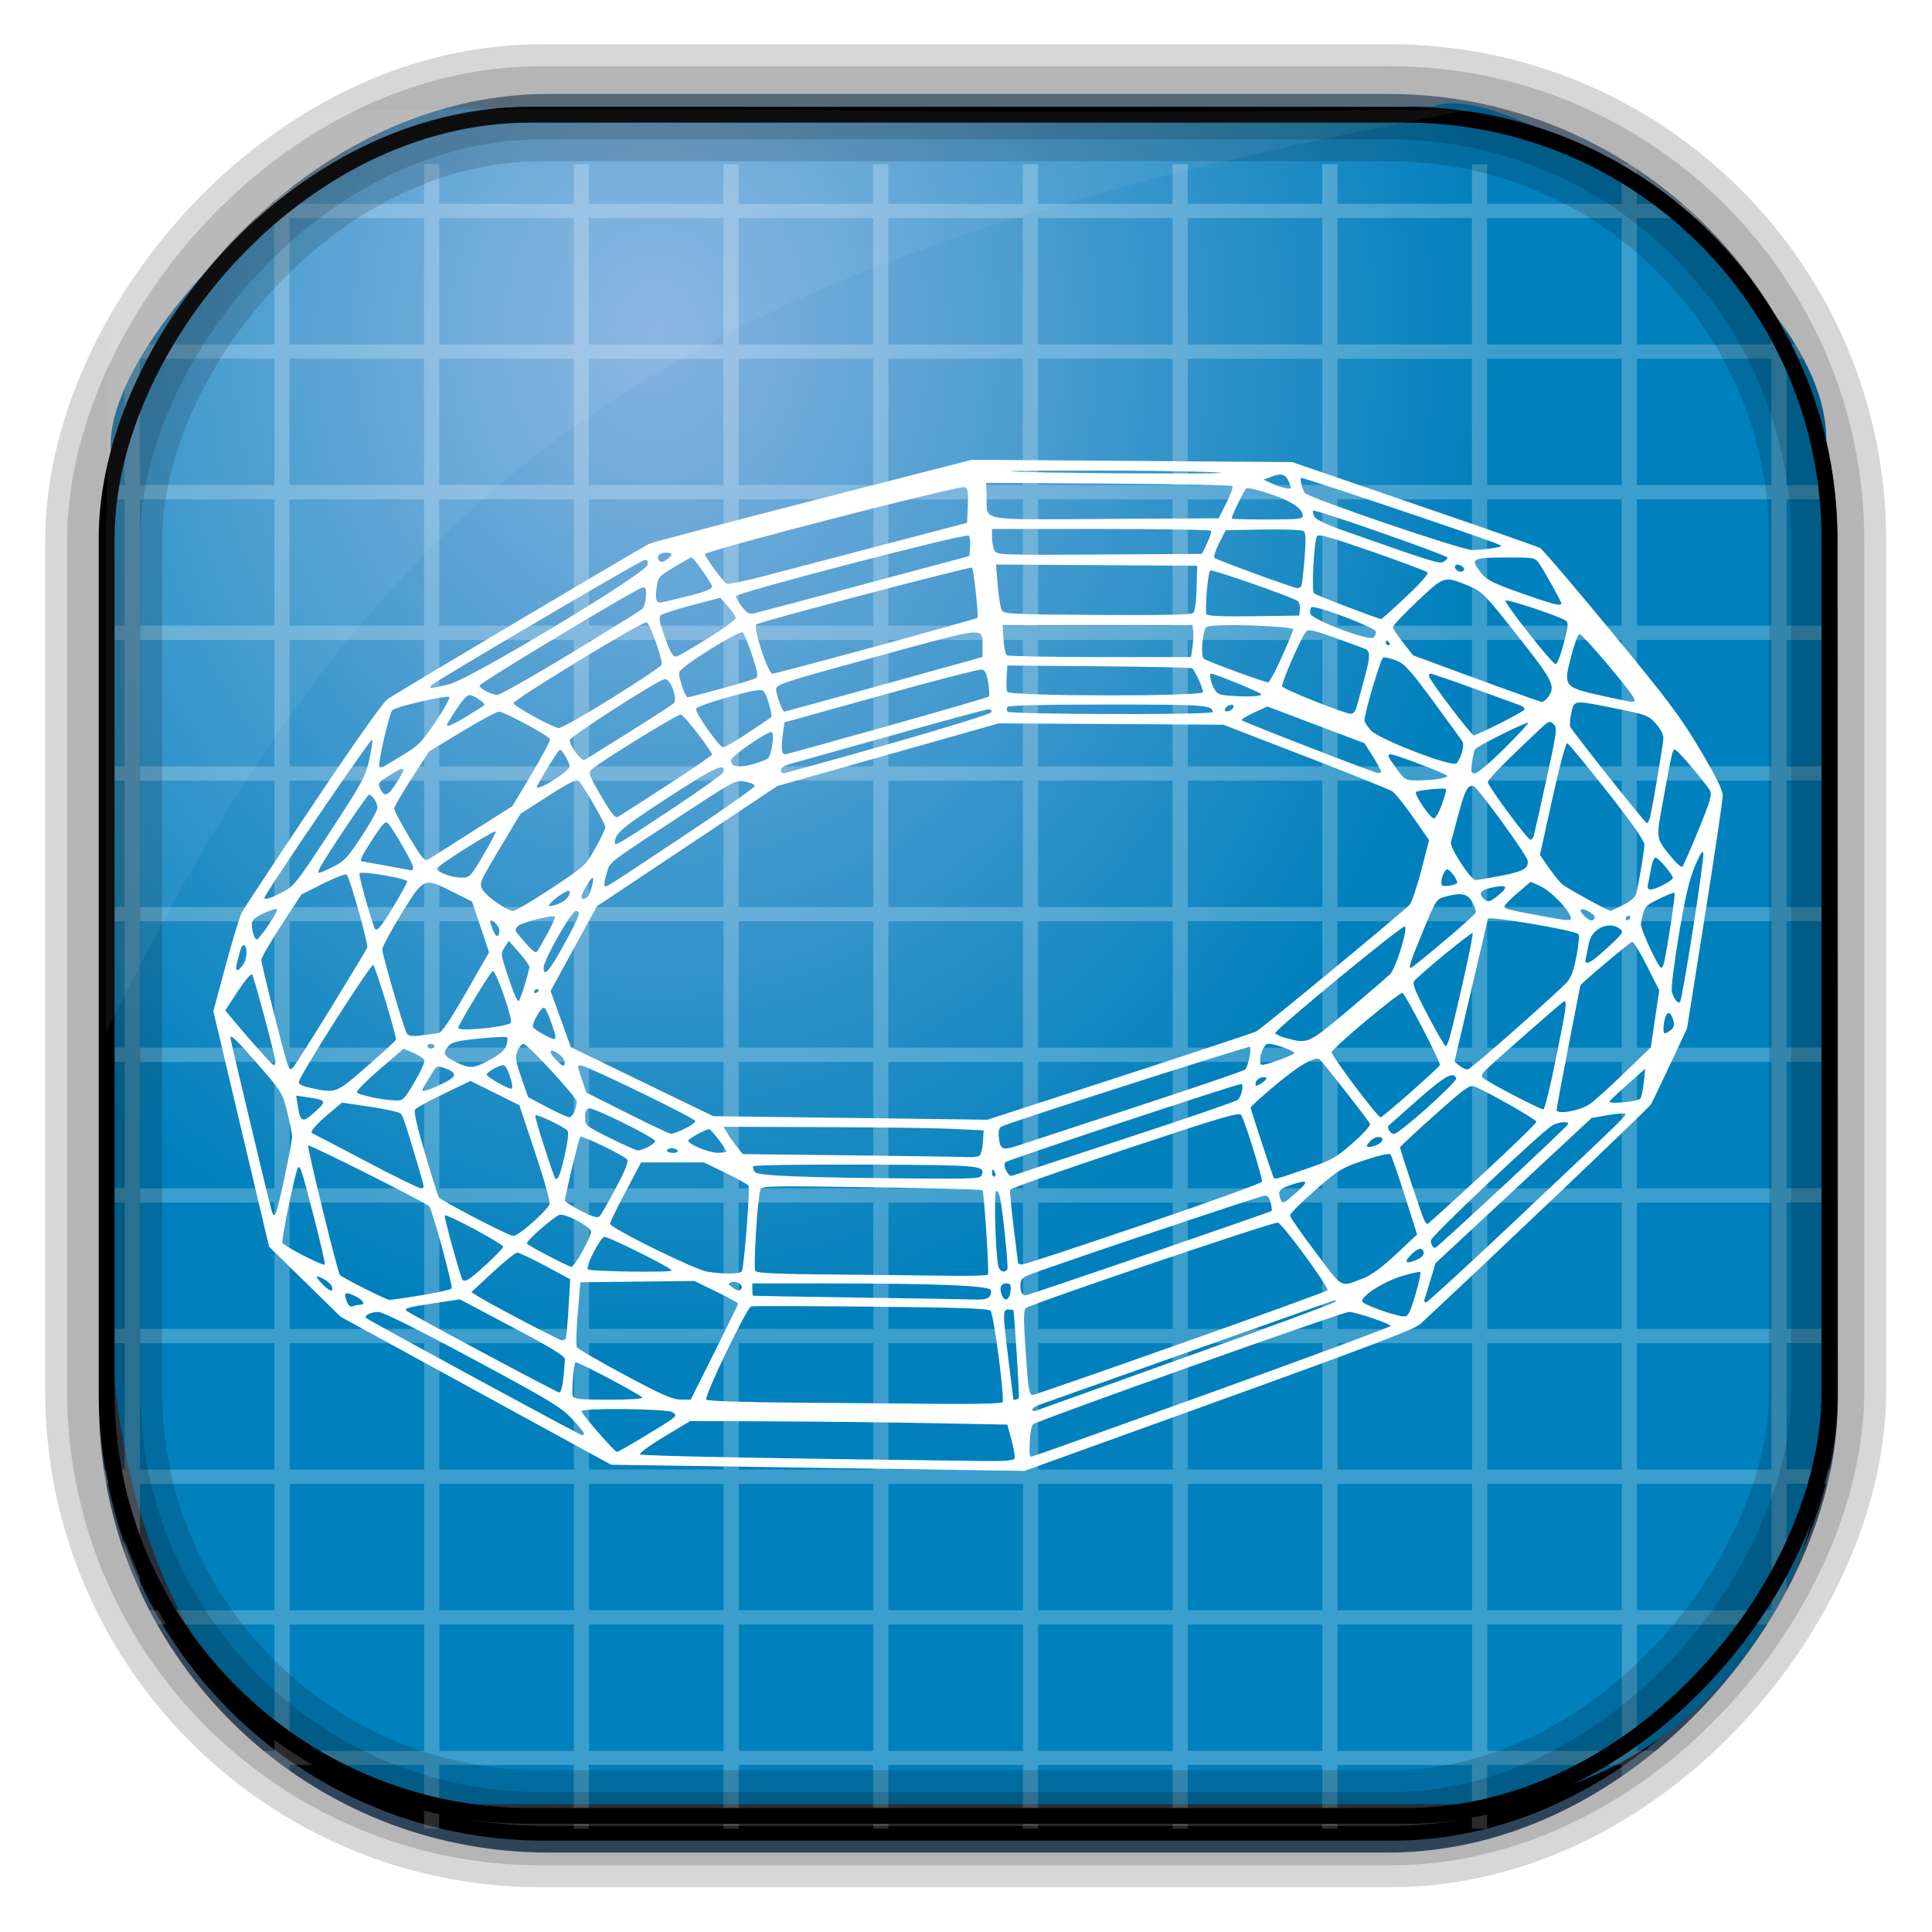 <?xml version="1.0" encoding="UTF-8" standalone="no"?>
<!-- Created with Inkscape (http://www.inkscape.org/) -->
<svg id="svg3449" xmlns:rdf="http://www.w3.org/1999/02/22-rdf-syntax-ns#" xmlns="http://www.w3.org/2000/svg" height="128" width="128" version="1.0" xmlns:cc="http://creativecommons.org/ns#" xmlns:xlink="http://www.w3.org/1999/xlink" xmlns:dc="http://purl.org/dc/elements/1.1/">
 <defs id="defs3451">
  <linearGradient id="linearGradient3514" y2="-9.103" gradientUnits="userSpaceOnUse" x2="66.492" gradientTransform="matrix(.968 0 0 .979 2.179 .166)" y1="-42.638" x1="67.952">
   <stop id="stop4620" style="stop-color:#37414b" offset="0"/>
   <stop id="stop4622" style="stop-color:#37414b;stop-opacity:0" offset="1"/>
  </linearGradient>
  <linearGradient id="linearGradient3516" y2="-11.847" gradientUnits="userSpaceOnUse" x2="58.98" gradientTransform="matrix(.968 0 0 .979 2.179 .166)" y1="-118.55" x1="57.173">
   <stop id="stop4596" offset="0"/>
   <stop id="stop4598" style="stop-opacity:0" offset="1"/>
  </linearGradient>
  <linearGradient id="linearGradient3519" y2="50.369" gradientUnits="userSpaceOnUse" x2="76.558" gradientTransform="matrix(.968 0 0 .979 3.242 -129.19)" y1="13.164" x1="76.558">
   <stop id="stop3392" style="stop-color:#425e7b" offset="0"/>
   <stop id="stop3394" style="stop-color:#7a91a7" offset="1"/>
  </linearGradient>
  <linearGradient id="linearGradient3521" y2="-8.74" gradientUnits="userSpaceOnUse" x2="60.217" gradientTransform="matrix(.968 0 0 .979 2.179 .166)" y1="-123.72" x1="60.395">
   <stop id="stop3392-4-8" style="stop-color:#425e7b" offset="0"/>
   <stop id="stop3394-8-0" style="stop-color:#7a91a7" offset="1"/>
  </linearGradient>
  <radialGradient id="radialGradient3349" gradientUnits="userSpaceOnUse" cy="45.647" cx="42.148" gradientTransform="matrix(.947 0 0 1.139 3.595 -29.89)" r="58.984">
   <stop id="stop3955" style="stop-color:#86b3e0" offset="0"/>
   <stop id="stop3957" style="stop-color:#0080bc" offset="1"/>
  </radialGradient>
  <filter id="filter3174" color-interpolation-filters="sRGB">
   <feGaussianBlur id="feGaussianBlur3176" stdDeviation="1.71"/>
  </filter>
  <linearGradient id="ButtonShadow-1" x1="45.448" gradientUnits="userSpaceOnUse" y1="92.54" gradientTransform="scale(1.006 .994)" x2="45.448" y2="7.016">
   <stop id="stop3750-0" offset="0"/>
   <stop id="stop3752-4" style="stop-opacity:.588" offset="1"/>
  </linearGradient>
  <filter id="filter3174-8" color-interpolation-filters="sRGB">
   <feGaussianBlur id="feGaussianBlur3176-9" stdDeviation="1.71"/>
  </filter>
  <linearGradient id="ButtonShadow-3" y2="7.016" gradientUnits="userSpaceOnUse" x2="45.448" gradientTransform="matrix(1.006 0 0 .994 119.23 972.7)" y1="92.54" x1="45.448">
   <stop id="stop3750-1" offset="0"/>
   <stop id="stop3752-0" style="stop-opacity:.588" offset="1"/>
  </linearGradient>
 </defs>
 <rect id="rect892" style="stroke:url(#linearGradient3521);stroke-width:.974;fill:url(#linearGradient3519)" transform="scale(1,-1)" ry="29.296" height="115.54" width="114.22" y="-122.25" x="7.039"/>
 <rect id="rect892-2" style="stroke:url(#linearGradient3516);stroke-width:.974;fill:url(#linearGradient3514)" transform="scale(1,-1)" ry="28.993" height="114.35" width="114.22" y="-121.46" x="7.06"/>
 <path id="rect895" style="fill:url(#radialGradient3349)" d="m33.051 7.26c-7.969-2.449-27.013 15.174-25.653 23.038-0.05 0.974-0.089 1.965-0.089 2.957v52.419c0 20.876 10.712 33.859 22.318 33.859h67.038c12.638 0 24.318-11.245 24.318-25.859v-64.017c0.7-10.928-21.283-24.659-25.926-22.618-47.846 0.865-18.017 0.224-62.003 0.224z"/>
 <path id="rect859" style="fill:#fff;fill-opacity:.235" d="m18.176 10.881v2.621h-8.911v-2.548c-0.332 0.057-0.705 0.173-1.007 0.291v2.257h-2.402c-0.126 0.284-0.249 0.634-0.31 0.946h2.712v8.371h-2.789v0.946h2.789v8.371h-2.789v0.946h2.789v8.371h-2.789v0.946h2.789v8.371h-2.789v0.946h2.789v8.371h-2.789v0.946h2.789v8.371h-2.789v0.946h2.789v8.371h-2.789v0.946h2.789v8.371h-2.789v0.946h2.789v8.371h-2.789v0.946h2.789v8.371h-2.789v0.946h2.789v8.371h-2.712c0.061 0.356 0.165 0.626 0.31 0.946h2.402v4.222c0.135 0.012 0.249 0 0.387 0h0.62v-4.222h8.911v4.222h1.007v-4.222h8.911v4.222h1.007v-4.222h8.911v4.222h1.007v-4.222h8.911v4.222h1.007v-4.222h8.911v4.222h1.007v-4.222h8.911v4.222h1.007v-4.222h8.911v4.222h1.007v-4.222h8.911v4.222h1.007v-4.222h8.911v4.222h1.007v-4.222h8.911v4.222h1.007v-4.222h8.911v4.222h0.697c0.111 0 0.201 0.007 0.31 0v-4.222h2.479c0.145-0.32 0.249-0.591 0.31-0.946h-2.789v-8.371h2.867v-0.946h-2.867v-8.371h2.867v-0.946h-2.867v-8.371h2.867v-0.946h-2.867v-8.371h2.867v-0.946h-2.867v-8.371h2.867v-0.946h-2.867v-8.371h2.867v-0.946h-2.867v-8.371h2.867v-0.946h-2.867v-8.371h2.867v-0.946h-2.867v-8.371h2.867v-0.946h-2.867v-8.371h2.867v-0.946h-2.867v-8.371h2.789c-0.061-0.312-0.184-0.663-0.31-0.946h-2.479v-2.257c-0.306-0.115-0.671-0.238-1.007-0.291v2.548h-8.911v-2.621h-1.007v2.621h-8.911v-2.621h-1.007v2.621h-8.911v-2.621h-1.007v2.621h-8.911v-2.621h-1.007v2.621h-8.911v-2.621h-1.007v2.621h-8.911v-2.621h-1.007v2.621h-8.911v-2.621h-1.007v2.621h-8.911v-2.621h-1.007v2.621h-8.911v-2.621h-1.007v2.621h-8.911v-2.621h-1.007zm-8.911 3.567h8.911v8.371h-8.911v-8.371zm9.918 0h8.911v8.371h-8.911v-8.371zm9.918 0h8.911v8.371h-8.911v-8.371zm9.918 0h8.911v8.371h-8.911v-8.371zm9.918 0h8.911v8.371h-8.911v-8.371zm9.918 0h8.911v8.371h-8.911v-8.371zm9.918 0h8.911v8.371h-8.911v-8.371zm9.918 0h8.911v8.371h-8.911v-8.371zm9.918 0h8.911v8.371h-8.911v-8.371zm9.918 0h8.911v8.371h-8.911v-8.371zm9.918 0h8.911v8.371h-8.911v-8.371zm-99.179 9.318h8.911v8.371h-8.911v-8.371zm9.918 0h8.911v8.371h-8.911v-8.371zm9.918 0h8.911v8.371h-8.911v-8.371zm9.918 0h8.911v8.371h-8.911v-8.371zm9.918 0h8.911v8.371h-8.911v-8.371zm9.918 0h8.911v8.371h-8.911v-8.371zm9.918 0h8.911v8.371h-8.911v-8.371zm9.918 0h8.911v8.371h-8.911v-8.371zm9.918 0h8.911v8.371h-8.911v-8.371zm9.918 0h8.911v8.371h-8.911v-8.371zm9.918 0h8.911v8.371h-8.911v-8.371zm-99.179 9.318h8.911v8.371h-8.911v-8.371zm9.918 0h8.911v8.371h-8.911v-8.371zm9.918 0h8.911v8.371h-8.911v-8.371zm9.918 0h8.911v8.371h-8.911v-8.371zm9.918 0h8.911v8.371h-8.911v-8.371zm9.918 0h8.911v8.371h-8.911v-8.371zm9.918 0h8.911v8.371h-8.911v-8.371zm9.918 0h8.911v8.371h-8.911v-8.371zm9.918 0h8.911v8.371h-8.911v-8.371zm9.918 0h8.911v8.371h-8.911v-8.371zm9.918 0h8.911v8.371h-8.911v-8.371zm-99.179 9.318h8.911v8.371h-8.911v-8.371zm9.918 0h8.911v8.371h-8.911v-8.371zm9.918 0h8.911v8.371h-8.911v-8.371zm9.918 0h8.911v8.371h-8.911v-8.371zm9.918 0h8.911v8.371h-8.911v-8.371zm9.918 0h8.911v8.371h-8.911v-8.371zm9.918 0h8.911v8.371h-8.911v-8.371zm9.918 0h8.911v8.371h-8.911v-8.371zm9.918 0h8.911v8.371h-8.911v-8.371zm9.918 0h8.911v8.371h-8.911v-8.371zm9.918 0h8.911v8.371h-8.911v-8.371zm-99.179 9.318h8.911v8.371h-8.911v-8.371zm9.918 0h8.911v8.371h-8.911v-8.371zm9.918 0h8.911v8.371h-8.911v-8.371zm9.918 0h8.911v8.371h-8.911v-8.371zm9.918 0h8.911v8.371h-8.911v-8.371zm9.918 0h8.911v8.371h-8.911v-8.371zm9.918 0h8.911v8.371h-8.911v-8.371zm9.918 0h8.911v8.371h-8.911v-8.371zm9.918 0h8.911v8.371h-8.911v-8.371zm9.918 0h8.911v8.371h-8.911v-8.371zm9.918 0h8.911v8.371h-8.911v-8.371zm-99.179 9.318h8.911v8.371h-8.911v-8.371zm9.918 0h8.911v8.371h-8.911v-8.371zm9.918 0h8.911v8.371h-8.911v-8.371zm9.918 0h8.911v8.371h-8.911v-8.371zm9.918 0h8.911v8.371h-8.911v-8.371zm9.918 0h8.911v8.371h-8.911v-8.371zm9.918 0h8.911v8.371h-8.911v-8.371zm9.918 0h8.911v8.371h-8.911v-8.371zm9.918 0h8.911v8.371h-8.911v-8.371zm9.918 0h8.911v8.371h-8.911v-8.371zm9.918 0h8.911v8.371h-8.911v-8.371zm-99.179 9.318h8.911v8.371h-8.911v-8.371zm9.918 0h8.911v8.371h-8.911v-8.371zm9.918 0h8.911v8.371h-8.911v-8.371zm9.918 0h8.911v8.371h-8.911v-8.371zm9.918 0h8.911v8.371h-8.911v-8.371zm9.918 0h8.911v8.371h-8.911v-8.371zm9.918 0h8.911v8.371h-8.911v-8.371zm9.918 0h8.911v8.371h-8.911v-8.371zm9.918 0h8.911v8.371h-8.911v-8.371zm9.918 0h8.911v8.371h-8.911v-8.371zm9.918 0h8.911v8.371h-8.911v-8.371zm-99.179 9.318h8.911v8.371h-8.911v-8.371zm9.918 0h8.911v8.371h-8.911v-8.371zm9.918 0h8.911v8.371h-8.911v-8.371zm9.918 0h8.911v8.371h-8.911v-8.371zm9.918 0h8.911v8.371h-8.911v-8.371zm9.918 0h8.911v8.371h-8.911v-8.371zm9.918 0h8.911v8.371h-8.911v-8.371zm9.918 0h8.911v8.371h-8.911v-8.371zm9.918 0h8.911v8.371h-8.911v-8.371zm9.918 0h8.911v8.371h-8.911v-8.371zm9.918 0h8.911v8.371h-8.911v-8.371zm-99.179 9.318h8.911v8.371h-8.911v-8.371zm9.918 0h8.911v8.371h-8.911v-8.371zm9.918 0h8.911v8.371h-8.911v-8.371zm9.918 0h8.911v8.371h-8.911v-8.371zm9.918 0h8.911v8.371h-8.911v-8.371zm9.918 0h8.911v8.371h-8.911v-8.371zm9.918 0h8.911v8.371h-8.911v-8.371zm9.918 0h8.911v8.371h-8.911v-8.371zm9.918 0h8.911v8.371h-8.911v-8.371zm9.918 0h8.911v8.371h-8.911v-8.371zm9.918 0h8.911v8.371h-8.911v-8.371zm-99.179 9.318h8.911v8.371h-8.911v-8.371zm9.918 0h8.911v8.371h-8.911v-8.371zm9.918 0h8.911v8.371h-8.911v-8.371zm9.918 0h8.911v8.371h-8.911v-8.371zm9.918 0h8.911v8.371h-8.911v-8.371zm9.918 0h8.911v8.371h-8.911v-8.371zm9.918 0h8.911v8.371h-8.911v-8.371zm9.918 0h8.911v8.371h-8.911v-8.371zm9.918 0h8.911v8.371h-8.911v-8.371zm9.918 0h8.911v8.371h-8.911v-8.371zm9.918 0h8.911v8.371h-8.911v-8.371zm-99.179 9.318h8.911v8.371h-8.911v-8.371zm9.918 0h8.911v8.371h-8.911v-8.371zm9.918 0h8.911v8.371h-8.911v-8.371zm9.918 0h8.911v8.371h-8.911v-8.371zm9.918 0h8.911v8.371h-8.911v-8.371zm9.918 0h8.911v8.371h-8.911v-8.371zm9.918 0h8.911v8.371h-8.911v-8.371zm9.918 0h8.911v8.371h-8.911v-8.371zm9.918 0h8.911v8.371h-8.911v-8.371zm9.918 0h8.911v8.371h-8.911v-8.371zm9.918 0h8.911v8.371h-8.911v-8.371zm-104.6 8.371v0.655c0 0.104-0.007 0.189 0 0.291h1.085c-0.251-0.3-0.449-0.61-0.618-0.96h-0.465zm118.55 0c-0.169 0.343-0.367 0.658-0.62 0.946h1.085c0.007-0.102 0-0.187 0-0.291v-0.655h-0.465z"/>
 <rect id="rect892-2-7-8" style="opacity:.159;stroke:#000;stroke-width:4.845;fill:none" transform="scale(1,-1)" ry="28.993" height="114.35" width="114.22" y="-121.16" x="6.869"/>
 <rect id="rect892-2-7-1" style="opacity:.159;stroke:#000;stroke-width:7.751;fill:none" transform="scale(1,-1)" ry="28.993" height="114.35" width="114.22" y="-121.16" x="6.869"/>
 <rect id="rect892-2-7-2-9" ry="28.067" style="stroke:#000;stroke-width:1.049;fill:none" transform="scale(1,-1)" height="112.71" width="114.14" y="-120.31" x="7.065"/>
 <path id="path1187" style="fill:#fff;fill-opacity:.057" d="m33.017 7.232c-23.707 0-26.027 0.674-25.93 26.295-0.043 0.716-0.077 1.444-0.077 2.173v32.76c18.67-38.321 38.34-51.497 90.374-61.179-0.225-0.026-0.46-0.03-0.691-0.03-41.576 0.387-25.652-0.019-63.676-0.019z"/>
 <g id="layer2" style="display:none" transform="translate(148.5 -54.67)">
  <rect id="rect3745" style="opacity:.9;filter:url(#filter3174);fill:url(#ButtonShadow-1)" rx="6" ry="6" height="85" width="86" y="7" x="5"/>
 </g>
 <rect id="rect3745-0" style="opacity:.9;filter:url(#filter3174-8);display:none;fill:url(#ButtonShadow-3)" transform="matrix(2.667 0 0 2.667 -191.7 -2715.6)" rx="6" ry="6" height="85" width="86" y="979.7" x="124.23"/>
 <path id="path2919" style="fill:#fff" d="m52.282 97.219-11.789-0.174-8.959-4.901-8.959-4.901-2.374-2.324-2.374-2.324-1.846-7.798-1.846-7.798 0.819-3.047c0.45-1.676 0.935-3.26 1.077-3.521 0.142-0.261 2.253-3.455 4.69-7.098 2.704-4.041 4.634-6.774 4.951-7.01 0.446-0.331 16.458-9.836 17.338-10.293 0.173-0.09 5.053-1.379 10.846-2.866l10.531-2.703 10.61 0.077 10.61 0.077 8.065 2.766c4.436 1.521 8.197 2.837 8.358 2.923 0.161 0.086 2.276 2.562 4.701 5.502 3.838 4.653 4.603 5.672 5.907 7.869 1.085 1.828 1.498 2.667 1.498 3.045 0 0.287-0.532 3.873-1.182 7.969l-1.182 7.447-1.105 2.358c-0.607 1.297-1.189 2.503-1.293 2.68-0.141 0.241-10.589 10.19-15.278 14.549-0.365 0.339-3.38 1.488-13.345 5.083l-12.874 4.645-1.901-0.027c-1.046-0.014-7.206-0.106-13.69-0.202zm14.937-0.596c0.04-0.108-0.051-0.656-0.204-1.218l-0.277-1.022-5.106-0.096c-2.808-0.053-7.536-0.106-10.506-0.118l-5.4-0.021-1.726 1.04c-0.949 0.572-1.667 1.097-1.595 1.168 0.108 0.105 8.464 0.267 22.574 0.438 1.609 0.019 2.185-0.025 2.24-0.17zm13.078-4.386c6.507-2.348 11.831-4.322 11.831-4.388 0-0.146-2.315-0.931-2.751-0.932-0.412-0.002-20.692 7.213-20.931 7.446-0.101 0.098-0.198 0.568-0.216 1.043-0.039 1.02-0.03 1.1 0.121 1.1 0.063 0 5.439-1.921 11.946-4.269zm-37.582 2.913c2.231-1.36 2.196-1.33 1.849-1.584-0.322-0.235-6.036-0.303-6.036-0.071 0 0.185 2.186 2.695 2.348 2.695 0.072-0 0.899-0.468 1.839-1.041zm-4.029-0.188c0-0.071-0.371-0.518-0.825-0.995-0.726-0.763-1.516-1.237-6.583-3.958-3.695-1.984-5.919-3.091-6.209-3.089-0.506 0.002-0.971 0.237-0.803 0.405 0.161 0.161 14.163 7.762 14.302 7.764 0.065 0.002 0.118-0.056 0.118-0.127zm39.846-5.045c5.356-1.915 9.811-3.561 9.899-3.657 0.113-0.124 0.091-0.151-0.075-0.094-0.181 0.063-17.464 6.182-19.53 6.915-0.238 0.084-0.432 0.225-0.432 0.312 0 0.087 0.09 0.124 0.2 0.082 0.11-0.042 4.582-1.643 9.939-3.558zm-12.112 2.987c0.153-0.248-0.58-5.847-0.794-6.061-0.155-0.155-1.956-0.217-7.951-0.274-4.263-0.04-7.823-0.048-7.912-0.017-0.302 0.106-3.14 6.005-2.971 6.175 0.099 0.099 2.338 0.174 5.968 0.202 3.195 0.024 7.556 0.06 9.691 0.081 2.204 0.021 3.919-0.025 3.969-0.106zm-23.878-0.32c-0.122-0.198-4.329-2.417-4.416-2.33-0.125 0.125-0.269 1.981-0.173 2.232 0.08 0.209 0.448 0.247 2.388 0.247 1.405-0 2.258-0.058 2.201-0.149zm4.788-2.993c0.865-1.728 1.573-3.18 1.573-3.227s-0.652-0.402-1.448-0.79l-1.448-0.705-3.778 0.042-3.778 0.042-0.171 2.043c-0.094 1.124-0.124 2.136-0.067 2.249 0.057 0.113 1.478 0.941 3.158 1.84 2.468 1.321 3.182 1.636 3.721 1.641l0.667 0.007 1.572-3.143zm20.169 3.024c0.048-0.083-0.272-5.29-0.357-5.816-0.005-0.021-0.148-0.039-0.321-0.039-0.399 0-0.399 0.157 0 3.379 0.171 1.383 0.312 2.533 0.313 2.554 0.005 0.093 0.303 0.029 0.365-0.079zm10.71-3.594c5.278-1.869 9.66-3.457 9.738-3.53 0.154-0.143-2.921-4.35-3.281-4.488-0.237-0.091-16.394 5.39-16.701 5.665-0.149 0.133-0.155 0.719-0.029 2.607 0.188 2.816 0.239 3.143 0.491 3.143 0.102-0 4.504-1.529 9.782-3.398zm-40.882 2.274c0.056-0.531 0.101-1.092 0.101-1.246 0-0.205-0.936-0.775-3.481-2.123l-3.481-1.842-1.736 0.263c-1.692 0.257-1.967 0.331-1.808 0.49 0.177 0.177 9.971 5.418 10.13 5.421 0.098 0.002 0.218-0.419 0.275-0.963zm0.155-2.61c0.04-0.065 0.123-0.976 0.185-2.025l0.113-1.907-1.647-0.883c-0.906-0.486-1.745-0.882-1.866-0.881-0.12 0.002-0.853 0.591-1.628 1.31l-1.409 1.308 0.387 0.247c0.804 0.514 5.425 2.942 5.604 2.945 0.103 0.002 0.22-0.05 0.259-0.115zm56.284-2.883c0.236-0.786 0.388-1.47 0.338-1.521-0.05-0.05-0.629 0.077-1.285 0.283-1.187 0.372-2.576 1.261-2.576 1.649 0 0.196 2.137 0.97 2.766 1.002 0.282 0.014 0.39-0.188 0.758-1.413zm-69.921 0.643c0.407 0 0.23-0.316-0.325-0.581-0.653-0.311-0.774-0.238-0.554 0.339 0.113 0.297 0.24 0.401 0.41 0.336 0.135-0.052 0.347-0.095 0.469-0.095zm76.734-5.757c7.333-6.924 7.193-6.787 7.081-6.899-0.051-0.05-0.568-0.009-1.15 0.093l-1.058 0.184-5.173 4.812-5.173 4.812-0.323 1.083c-0.177 0.596-0.36 1.18-0.405 1.299-0.045 0.119-0.002 0.216 0.094 0.216 0.097-0 2.845-2.52 6.107-5.6zm-72.67 5.127c1.032-0.17 1.938-0.371 2.013-0.446 0.111-0.111-1.29-5.258-1.484-5.452-0.254-0.254-7.933-4.112-8.019-4.029-0.093 0.089 1.96 8.458 2.108 8.593 0.226 0.206 3.088 1.645 3.27 1.644 0.13-0 1.08-0.14 2.112-0.311zm37.638 0.1c0.099-0.119 0.139-0.32 0.09-0.447-0.113-0.294-3.651-0.437-10.787-0.437h-5.005v0.393c0 0.216 0.017 0.405 0.039 0.419 0.021 0.014 3.187 0.07 7.034 0.125 3.847 0.055 7.322 0.114 7.722 0.131 0.459 0.021 0.793-0.047 0.906-0.184zm1.402-0.386c0.04-0.407-0.007-0.499-0.258-0.499-0.381 0-0.499 0.279-0.321 0.76 0.185 0.499 0.519 0.349 0.579-0.261zm9.196-2.478c4.425-1.521 8.069-2.789 8.099-2.818 0.03-0.029 0.007-0.27-0.052-0.535-0.072-0.326-0.2-0.483-0.396-0.483-0.268 0-14.523 4.795-15.678 5.274-0.409 0.17-0.511 0.302-0.511 0.665 0 0.467 0.104 0.663 0.351 0.663 0.078-0 3.762-1.244 8.186-2.765zm-54.123 2.333c-0.005-0.212-0.227-0.46-0.577-0.644-0.566-0.298-0.606-0.207-0.128 0.291 0.439 0.458 0.71 0.594 0.705 0.354zm27.105-0.021c0.138-0.223-0.351-0.535-0.655-0.417-0.259 0.1-0.258 0.122 0.028 0.332 0.352 0.259 0.506 0.28 0.627 0.085zm41.193-0.672c0.533-0.204 1.233-0.718 2.176-1.6l1.39-1.3-0.818-2.585c-0.45-1.422-0.878-2.649-0.951-2.727-0.079-0.084-0.788 0.077-1.728 0.393-1.512 0.508-1.682 0.611-3.268 1.995-0.92 0.803-1.665 1.553-1.655 1.667 0.009 0.114 0.775 1.211 1.7 2.438 1.859 2.466 1.586 2.317 3.155 1.718zm-58.148-0.878c0.64-0.584 1.165-1.132 1.165-1.218 0.002-0.183-3.749-2.193-3.869-2.074-0.062 0.062 0.762 3.113 1.123 4.157 0.124 0.36 0.407 0.205 1.58-0.865zm33.285 0.629c0.088-0.149-0.262-5.491-0.366-5.593-0.043-0.042-3.347-0.128-7.343-0.191-6.497-0.103-7.276-0.089-7.36 0.129-0.195 0.507-0.493 5.223-0.343 5.418 0.113 0.146 1.451 0.205 5.359 0.238 2.865 0.024 6.283 0.06 7.597 0.081 1.313 0.021 2.419-0.017 2.457-0.081zm-16.31-0.211c0.149-0.24 0.558-5.49 0.443-5.677-0.052-0.084-0.736-0.465-1.519-0.846l-1.425-0.693h-2.085-2.085l-1.03 1.942c-0.567 1.068-1.03 2.023-1.03 2.121 0 0.277 5.634 3.053 6.444 3.175 1.14 0.172 2.174 0.162 2.288-0.024zm-4.646-0.054c0-0.173-4.284-2.308-4.481-2.232-0.283 0.108-1.22 1.948-1.095 2.15 0.089 0.145 5.576 0.226 5.576 0.083zm22.237-0.082c0.085-0.137-0.282-3.735-0.485-4.762-0.047-0.238-0.16-0.432-0.251-0.432-0.165 0-0.047 4.206 0.14 4.99 0.086 0.359 0.428 0.476 0.596 0.203zm-45.97-3.57c-0.804-3.107-0.873-3.319-1.025-3.167-0.158 0.158-1.125 4.829-1.031 4.981 0.162 0.261 2.76 1.59 2.812 1.438 0.027-0.079-0.313-1.542-0.756-3.252zm17.825 2.379c0.31-0.565 0.565-1.151 0.565-1.303 0-0.295-1.496-1.128-2.025-1.128-0.298 0-2.36 1.793-2.219 1.929 0.188 0.182 2.768 1.525 2.933 1.527 0.1 0.001 0.436-0.46 0.746-1.025zm37.185-1.782c4.274-1.459 7.796-2.73 7.828-2.826 0.065-0.194-1.134-4.056-1.373-4.425-0.13-0.2-1.283 0.14-7.701 2.276-4.151 1.382-7.574 2.584-7.606 2.672-0.032 0.088 0.07 1.186 0.228 2.439 0.157 1.254 0.288 2.332 0.291 2.397 0.002 0.065 0.131 0.118 0.284 0.118 0.153-0 3.775-1.194 8.049-2.652zm18.15 2.312c0.419-0.191 0.523-0.509 0.226-0.692-0.096-0.059-0.395 0.114-0.665 0.384-0.531 0.53-0.341 0.664 0.438 0.308zm5.587-4.789c2.377-2.212 4.346-4.085 4.375-4.162 0.076-0.204-0.624-0.162-1.018 0.061-0.718 0.407-8.073 7.365-8.073 7.637 0 0.283 0.13 0.494 0.301 0.488 0.05-0.002 2.037-1.813 4.414-4.025zm-64.219 2.338c0.552-0.497 1.05-1.029 1.108-1.183 0.063-0.167-0.317-1.544-0.945-3.428l-1.05-3.149-1.619-0.805-1.619-0.805-1.751 0.846c-0.963 0.465-1.823 0.932-1.91 1.037-0.111 0.134 0.085 1.018 0.652 2.933 0.446 1.507 0.857 2.81 0.913 2.894 0.16 0.241 4.627 2.556 4.939 2.56 0.154 0.002 0.73-0.403 1.282-0.901zm62.919-3.188c1.969-1.818 3.58-3.382 3.58-3.474 0-0.15-3.247-1.997-4.118-2.343-0.299-0.119-0.651 0.136-2.633 1.906-1.258 1.124-2.287 2.08-2.287 2.125 0 0.158 1.454 4.545 1.596 4.817 0.079 0.151 0.175 0.275 0.213 0.275 0.038-0 1.68-1.488 3.649-3.306zm-57.408 0.905c0.642-1.212 0.852-1.749 0.737-1.887-0.23-0.277-2.989-1.607-3.101-1.495-0.091 0.091-1.015 3.931-1.015 4.219 0 0.08 0.477 0.387 1.061 0.684 0.806 0.41 1.104 0.495 1.241 0.356 0.099-0.101 0.583-0.946 1.077-1.877zm-21.945-0.743c0.27-1.254 0.49-2.441 0.49-2.639 0-0.198-0.146-0.941-0.324-1.653-0.315-1.257-0.369-1.344-1.897-3.099-1.484-1.704-1.866-2.07-1.866-1.791 0 0.124 2.405 10.208 2.694 11.296 0.223 0.839 0.312 0.63 0.903-2.115zm67.057 1.024c0.852-0.757 0.747-0.865-0.444-0.46-0.718 0.245-0.834 0.41-0.64 0.915 0.135 0.353 0.206 0.323 1.083-0.456zm-58.023-1.064c-0.973-3.329-1.19-3.989-1.359-4.146-0.105-0.097-1.021-0.299-2.035-0.449l-1.844-0.272-0.749 0.628c-0.98 0.821-1.415 1.322-1.221 1.403 0.086 0.036 1.678 0.867 3.537 1.848 1.859 0.98 3.499 1.79 3.646 1.798 0.247 0.014 0.249-0.044 0.025-0.81zm9.505-1.32c0.22-0.98 0.288-1.58 0.192-1.696-0.201-0.242-2.027-1.108-2.127-1.008-0.061 0.061 0.772 2.744 1.25 4.024 0.174 0.468 0.365 0.099 0.685-1.32zm27.639 1.268c0.252-0.656 0.017-0.677-7.721-0.707-4.144-0.017-7.4 0.032-7.424 0.11-0.024 0.076 0.024 0.244 0.105 0.374 0.164 0.26 2.995 0.374 10.893 0.438 3.565 0.029 4.064 0.002 4.147-0.215zm21.453-0.408c1.781-0.611 1.999-0.731 3.146-1.744 0.737-0.651 1.189-1.161 1.124-1.269-0.217-0.366-3.197-4.174-3.332-4.257-0.333-0.206-1.378 0.4-2.919 1.693-0.912 0.765-1.657 1.44-1.657 1.5 0 0.09 1.244 3.883 1.488 4.537 0.097 0.26-0.026 0.286 2.15-0.46zm-20.558 0.263c-0.05-0.13-0.118-0.236-0.152-0.236s-0.062 0.106-0.062 0.236c0 0.13 0.069 0.236 0.152 0.236 0.084-0 0.111-0.106 0.061-0.236zm8.631-2.297c3.996-1.31 7.346-2.461 7.443-2.558 0.261-0.259 0.415-1.04 0.205-1.04-0.324 0-15.543 5.049-15.627 5.184-0.16 0.26 0.227 0.983 0.475 0.887 0.13-0.05 3.507-1.163 7.503-2.473zm-9.682 1.153c0.101-0.065 0.208-0.47 0.236-0.901l0.051-0.784-2.043-0.1c-1.124-0.055-5-0.108-8.615-0.118l-6.571-0.019 0.257 0.432c0.141 0.238 0.427 0.644 0.635 0.904l0.378 0.472 7.115 0.082c3.913 0.045 7.398 0.097 7.743 0.115 0.346 0.019 0.712-0.019 0.813-0.083zm-19.99-0.349c-0.053-0.086-0.235-0.157-0.402-0.157-0.168 0-0.305 0.071-0.305 0.157 0 0.086 0.181 0.157 0.402 0.157 0.228-0 0.36-0.068 0.305-0.157zm3.222 0.065c0-0.177-0.998-1.48-1.133-1.48-0.235 0-1.382 0.629-1.382 0.758 0 0.235 1.339 0.794 1.925 0.804 0.324 0.005 0.589-0.032 0.589-0.083zm-5.179-0.305c0.255-0.132 0.464-0.308 0.464-0.392 0-0.216-4.063-2.225-4.377-2.165-0.183 0.035-0.26 0.213-0.26 0.598 0 0.539 0.027 0.562 1.65 1.369 0.908 0.452 1.742 0.823 1.855 0.825 0.112 0.002 0.413-0.104 0.668-0.236zm32.363-2.669c3.842-1.26 7.073-2.362 7.179-2.45 0.204-0.169 0.463-1.364 0.325-1.502-0.084-0.084-16.034 5.026-16.454 5.271-0.156 0.091-0.218 0.317-0.182 0.667 0.088 0.864 0.237 0.936 1.251 0.6 0.492-0.163 4.039-1.327 7.881-2.587zm16.211 2.344c0.291-0.35-0.279-0.47-0.647-0.136-0.17 0.154-0.309 0.329-0.309 0.39-0 0.182 0.762-0.021 0.956-0.254zm-46.15-0.88c0.391-0.19 0.711-0.42 0.709-0.511-0.002-0.171-7.015-3.585-7.544-3.672-0.293-0.048-0.293-0.03 0.01 0.868l0.31 0.917 2.709 1.363c1.49 0.75 2.796 1.367 2.901 1.372 0.106 0.005 0.513-0.147 0.904-0.337zm49.216-1.408c1.078-0.965 1.935-1.831 1.904-1.925-0.164-0.497-0.756-0.17-2.537 1.402-1.032 0.911-1.907 1.687-1.945 1.724-0.143 0.143 0.129 0.553 0.368 0.553 0.137-0 1.132-0.789 2.21-1.754zm-73.644 0.233c0.721-0.651 0.672-0.734-0.543-0.909l-0.769-0.111 0.107 0.666c0.182 1.14 0.297 1.174 1.205 0.354zm53.241-2.268c4.817-1.565 8.894-2.918 9.061-3.007 0.389-0.208 9.831-8.008 10.163-8.395 0.137-0.16 0.482-1.188 0.767-2.284l0.517-1.992-1.051-1.508c-0.578-0.829-1.206-1.607-1.395-1.73-0.189-0.122-2.784-1.164-5.767-2.316l-5.423-2.094-7.439-0.044-7.439-0.044-7.336 2.077-7.336 2.077-5.973 3.98-5.973 3.98-1.537 2.808-1.537 2.808 0.673 1.863 0.673 1.863 4.715 2.284 4.715 2.284 6.444 0.083c3.545 0.046 7.632 0.099 9.083 0.118l2.638 0.035zm-36.114 2.285c0.084-0.222 0.153-0.506 0.153-0.632 0-0.294-3.261-3.837-3.531-3.837-0.112 0-0.291 0.211-0.398 0.47-0.171 0.412-0.139 0.63 0.256 1.768l0.451 1.298 1.257 0.663c0.692 0.364 1.348 0.665 1.458 0.668 0.11 0.002 0.269-0.176 0.353-0.398zm55.403-1.263c1.037-0.914 1.909-1.725 1.938-1.803 0.059-0.16-2.269-4.647-2.478-4.776-0.163-0.1-4.626 3.632-4.695 3.926-0.049 0.207 3.041 4.322 3.242 4.317 0.059-0.002 0.956-0.75 1.994-1.664zm11.867 0.784c0.303-0.21 1.335-1.141 2.294-2.068l1.744-1.686 0.281-1.887 0.281-1.887-0.808-1.611c-0.445-0.886-0.885-1.611-0.979-1.611-0.121 0-3.441 2.794-3.442 2.896-0 0.007-0.353 1.815-0.784 4.02-0.431 2.204-0.785 4.103-0.786 4.219-0.002 0.339 1.547 0.066 2.199-0.386zm-2.252-2.98c0.71-3.512 0.764-3.895 0.532-3.813-0.131 0.046-4.2 3.617-5.17 4.535-0.248 0.235-0.315 0.399-0.207 0.507 0.273 0.273 3.866 2.15 4.027 2.104 0.084-0.024 0.451-1.524 0.817-3.333zm5.595 2.626c0.074-0.074 0.177-0.551 0.23-1.06l0.096-0.926-1.128 1c-0.62 0.55-1.174 1.074-1.23 1.165-0.124 0.199 1.826 0.028 2.032-0.178zm-81.223-1.082c0.393-0.67 0.695-1.317 0.672-1.439-0.024-0.121-0.344-0.349-0.712-0.505l-0.67-0.284-1.576 1.353c-0.867 0.744-1.55 1.431-1.519 1.527 0.058 0.177 1.666 0.518 2.583 0.549 0.471 0.017 0.557-0.068 1.221-1.201zm-3.146-1.049c1.034-0.901 1.901-1.7 1.926-1.775 0.064-0.192-1.325-4.775-1.5-4.95-0.135-0.135-4.814 7.207-4.932 7.739-0.035 0.159 0.205 0.28 0.815 0.41 1.668 0.356 1.633 0.369 3.691-1.424zm5.162 1.059c0.836-0.42 0.821-0.665-0.062-0.973-0.418-0.146-0.49-0.12-0.724 0.263-0.585 0.954-0.68 1.125-0.68 1.216-0 0.137 0.595-0.068 1.466-0.506zm4.444 0.036c-0.184-0.733-0.402-1.186-0.57-1.186-0.28 0-1.096 0.469-1.096 0.63 0 0.144 1.351 0.92 1.628 0.935 0.074 0.005 0.091-0.166 0.038-0.379zm49.977-0.257c0.066-0.107-0.031-0.15-0.265-0.117-0.207 0.029-0.394 0.18-0.424 0.341-0.047 0.245-0.007 0.262 0.265 0.117 0.176-0.094 0.367-0.247 0.424-0.34zm-61.944-4.755c1.268-2.061 2.344-3.845 2.389-3.963 0.085-0.222-1.147-4.603-1.36-4.836-0.065-0.071-0.768 0.197-1.562 0.596l-1.444 0.725-1.327 2.036c-0.73 1.12-1.327 2.151-1.327 2.29 0 0.294 1.534 6.386 1.752 6.962 0.126 0.331 0.177 0.354 0.359 0.162 0.117-0.123 1.25-1.91 2.519-3.971zm78.471 1.441c1.625-1.442 3.139-2.821 3.365-3.065 0.302-0.328 0.478-0.793 0.668-1.772 0.142-0.73 0.2-1.387 0.128-1.459-0.257-0.257-6-1.229-6-1.016 0 0.027-0.498 2.166-1.106 4.755l-1.106 4.706 0.346 0.282c0.19 0.155 0.437 0.261 0.548 0.236 0.111-0.025 1.532-1.225 3.157-2.667zm-67.944 2.027c0.661-0.359 0.975-0.635 1.077-0.949 0.079-0.243 0.1-0.486 0.046-0.54-0.054-0.054-0.892-0.014-1.863 0.085-1.492 0.155-1.809 0.236-2.046 0.524-0.379 0.462-0.295 0.627 0.524 1.034 0.924 0.459 1.159 0.443 2.261-0.155zm4.647-0.302c-0.658-0.533-0.888-0.324-0.306 0.277 0.447 0.463 0.552 0.512 0.599 0.283 0.031-0.152-0.1-0.405-0.293-0.56zm-18.862 0.472c0-0.341-1.433-5.704-1.558-5.831-0.067-0.069-0.494 0.442-0.949 1.134l-0.826 1.259 0.448 0.535c1.416 1.69 2.664 3.082 2.767 3.087 0.065 0.002 0.118-0.08 0.118-0.183zm66.42-0.13c0.508-0.175 0.988-0.382 1.066-0.46 0.133-0.133-1.243-0.637-1.737-0.637-0.229 0-0.518 0.62-0.518 1.111-0 0.378 0.052 0.377 1.189-0.014zm-55.887-0.939c0-0.086-0.106-0.157-0.236-0.157-0.13 0-0.236 0.071-0.236 0.157s0.106 0.157 0.236 0.157c0.13 0 0.235-0.071 0.235-0.157zm67.261-0.589c0.523-1.974 1.597-6.838 1.526-6.91-0.082-0.082-3.483 2.709-3.87 3.175-0.15 0.181 0.025 0.628 0.888 2.274 0.591 1.127 1.126 2.049 1.187 2.049 0.061 0 0.182-0.265 0.268-0.589zm-6.746-1.777c1.34-1.126 2.596-2.206 2.791-2.399 0.379-0.376 1.204-3.034 0.984-3.17-0.167-0.103-8.642 6.871-8.588 7.067 0.024 0.084 0.355 0.236 0.738 0.338 1.434 0.383 1.438 0.381 4.075-1.836zm-52.499 1.766c0-0.241-0.515-1.677-0.675-1.88-0.12-0.153-0.25-0.049-0.537 0.433-0.208 0.349-0.334 0.706-0.28 0.793 0.101 0.163 1.165 0.765 1.374 0.777 0.065 0.005 0.118-0.051 0.118-0.122zm-7.763-0.271c0.239-0.048 0.758-0.809 1.847-2.707l1.515-2.64-0.563-1.681-0.563-1.681-1.263-0.632c-1.955-0.979-1.915-0.995-3.412 1.425-0.7 1.132-1.272 2.202-1.272 2.38 0 0.351 1.367 5.056 1.601 5.509 0.12 0.233 0.278 0.264 0.961 0.187 0.449-0.051 0.967-0.122 1.15-0.159zm81.835-0.421c0.097-0.255-0.14-0.908-0.33-0.908-0.164 0-0.332 0.535-0.336 1.067-0.002 0.303 0.044 0.335 0.294 0.201 0.163-0.087 0.33-0.249 0.372-0.359zm-78.258 0.043c0.594-0.076 1.143-0.203 1.221-0.281 0.178-0.178-0.982-3.519-1.197-3.448-0.154 0.051-2.264 3.537-2.276 3.76-0.01 0.155 0.908 0.142 2.252-0.031zm79.545-6.5c0.406-2.576 0.715-4.84 0.687-5.03-0.036-0.244-0.198 0.002-0.553 0.845-0.379 0.898-0.641 2.019-1.067 4.554-0.311 1.85-0.52 3.542-0.466 3.759 0.125 0.499 0.403 0.842 0.55 0.679 0.061-0.068 0.444-2.232 0.849-4.809zm-77.41 3.724c0.176-0.571 0.321-1.121 0.321-1.222 0-0.101-0.307-0.533-0.682-0.959l-0.682-0.775-0.276 0.421c-0.267 0.407-0.262 0.461 0.153 1.723 0.435 1.322 0.658 1.852 0.779 1.852 0.036 0 0.211-0.467 0.387-1.038zm0.949 0.322c0-0.038-0.071-0.069-0.157-0.069-0.086 0-0.157 0.075-0.157 0.166 0 0.091 0.071 0.123 0.157 0.069 0.086-0.053 0.157-0.128 0.157-0.166zm1.684-3.067c1.03-1.873 1.139-2.189 0.76-2.189-0.283 0-2.123 3.241-2.127 3.746-0.005 0.684 0.371 0.255 1.367-1.557zm-21.262 1.338c0.269-0.411 0.283-1.248 0.021-1.248-0.137 0-0.199 0.163-0.46 1.218-0.136 0.543 0.093 0.559 0.439 0.03zm79.514-1.5c1.14-0.96 2.1-1.82 2.133-1.912 0.034-0.092-0.066-0.403-0.221-0.692-0.312-0.579-0.742-0.665-1.827-0.363-0.556 0.155-0.598 0.221-1.454 2.297-0.867 2.104-0.969 2.415-0.792 2.415 0.049 0 1.021-0.785 2.161-1.745zm14.631 1.312c0.285-1.395 0.744-4.472 0.676-4.539-0.044-0.044-0.51 0.138-1.035 0.403-0.966 0.488-0.964 0.486-1.197 1.639-0.06 0.299 1.159 2.929 1.358 2.929 0.06 0 0.149-0.195 0.198-0.432zm-3.757-0.916c1.05-0.973 1.086-1.03 0.795-1.25-0.715-0.541-1.868 0.009-2.043 0.973-0.06 0.332-0.148 0.763-0.195 0.958-0.144 0.599 0.274 0.402 1.442-0.68zm-70.256-0.899c0.321-0.588 0.55-1.102 0.51-1.142-0.144-0.144-2.205 0.377-2.447 0.619-0.224 0.224-0.219 0.279 0.053 0.605 0.771 0.923 1.085 1.216 1.189 1.106 0.062-0.065 0.375-0.6 0.695-1.187zm-18.465-0.594c0.357-0.525 0.607-0.997 0.556-1.048-0.051-0.051-0.447 0.072-0.879 0.275-0.575 0.269-0.785 0.456-0.783 0.695 0.005 0.49 0.174 1.034 0.325 1.034 0.073 0 0.425-0.43 0.782-0.955zm15.227 0.147c-0.155-0.29-0.443-0.519-0.536-0.426-0.03 0.03 0.049 0.301 0.175 0.602 0.176 0.418 0.263 0.494 0.369 0.323 0.081-0.131 0.077-0.338-0.01-0.499zm-6.965-1.35c0.509-0.841 0.925-1.6 0.925-1.685 0-0.195-3.048-0.712-3.158-0.535-0.062 0.101 0.465 2.051 0.961 3.553 0.133 0.405 0.37 0.156 1.271-1.333zm78.023 0.778c0-0.459-1.29-1.817-2.053-2.162l-0.611-0.276-0.868 0.742c-0.477 0.408-0.868 0.806-0.868 0.884 0 0.166 0.182 0.214 2.279 0.608 1.822 0.342 2.122 0.371 2.122 0.204zm1.572-0.088c0-0.222-0.767-0.647-0.91-0.504-0.124 0.124 0.453 0.714 0.699 0.714 0.116 0 0.211-0.095 0.211-0.21zm2.358 0.014c0-0.184-0.229-0.138-0.295 0.059-0.032 0.097 0.021 0.15 0.118 0.118 0.097-0.032 0.177-0.112 0.177-0.177zm-71.481-1.925c2.229-1.471 2.272-1.51 2.922-2.672 0.363-0.649 0.66-1.268 0.66-1.376-0-0.244-1.504-2.853-1.774-3.077-0.145-0.12-0.681 0.147-2.023 1.009l-1.825 1.173-1.378 2.303c-1.321 2.206-1.369 2.32-1.152 2.707 0.255 0.456 1.647 1.426 2.046 1.426 0.144 0.001 1.281-0.671 2.525-1.492zm71.016 1.098c0.495-0.251 0.808-0.522 0.86-0.747 0.229-0.979 0.551-2.914 0.542-3.26-0.007-0.261-0.837-1.444-2.476-3.524-1.357-1.722-2.541-3.155-2.631-3.185-0.096-0.032-0.503 1.479-0.987 3.672l-0.823 3.727 0.556 0.807c0.306 0.444 0.715 0.952 0.909 1.129 0.276 0.251 3.027 1.763 3.227 1.773 0.024 0.002 0.395-0.175 0.822-0.392zm-70.072-0.349c0.151-0.136 0.275-0.347 0.275-0.468 0-0.175-0.099-0.162-0.482 0.064-0.265 0.156-0.601 0.418-0.747 0.583-0.255 0.287-0.247 0.294 0.207 0.184 0.259-0.062 0.595-0.225 0.746-0.362zm61.864-0.346c0.633-0.541 0.497-0.668-0.49-0.458-0.742 0.158-0.907 0.376-0.553 0.73 0.275 0.276 0.458 0.228 1.042-0.272zm-80.642-0.141c0.789-0.409 0.948-0.609 3.166-3.997 2.131-3.254 2.359-3.67 2.6-4.754 0.145-0.653 0.235-1.273 0.2-1.378-0.046-0.139-6.115 8.741-7.091 10.377-0.186 0.311 0.216 0.222 1.125-0.248zm20.273 0.249c0.176-0.219 0.421-1.218 0.298-1.218-0.12 0-0.733 1.035-0.733 1.237-0 0.237 0.237 0.227 0.434-0.019zm71.247-0.75c0.342-0.175 0.622-0.377 0.622-0.45 0-0.223-0.96-1.355-1.149-1.355-0.098 0-0.231 0.318-0.296 0.707-0.065 0.389-0.157 0.866-0.204 1.061-0.11 0.453 0.19 0.463 1.026 0.036zm-64.708-3.377c2.471-1.643 4.495-3.069 4.497-3.169 0.002-0.1-0.283-0.231-0.633-0.29-0.612-0.103-0.736-0.042-3.262 1.607-6.048 3.95-5.67 3.665-5.907 4.446-0.119 0.389-0.183 0.763-0.143 0.832 0.086 0.148-0.206 0.332 5.447-3.425zm51.021 3.272c0.126-0.11-0.437-0.915-0.64-0.915-0.21 0-0.494 0.83-0.359 1.048 0.074 0.12 0.824 0.019 0.998-0.133zm2.97-0.504c1.467-0.287 1.79-0.476 1.714-1.005-0.052-0.362-3.27-4.792-3.565-4.909-0.377-0.148-0.593 0.249-1.027 1.888-0.229 0.865-0.448 1.682-0.487 1.817-0.1 0.346 1.313 2.506 1.636 2.501 0.143-0.002 0.922-0.134 1.731-0.292zm-67.472-1.357c0.492-0.824 0.86-1.531 0.82-1.571-0.108-0.108-3.899 2.286-3.899 2.463 0 0.234 0.96 0.593 1.604 0.6 0.57 0.007 0.601-0.025 1.476-1.491zm-9.958 0.776c0.73-0.358 0.958-0.601 1.89-2.011 0.583-0.882 1.057-1.742 1.054-1.911-0.007-0.341-0.345-0.858-0.562-0.856-0.132 0.001-3.133 4.502-3.312 4.967-0.115 0.299-0.026 0.281 0.93-0.188zm5.307 0.019c0-0.236-1.301-2.503-1.662-2.897-0.168-0.183-0.333-0.017-0.998 1.002-0.699 1.071-0.9 1.47-0.758 1.505 0.067 0.017 3.176 0.583 3.301 0.602 0.065 0.009 0.118-0.085 0.118-0.212zm85.156-2.458c0.751-1.835 0.906-2.355 0.773-2.594-0.283-0.508-2.172-2.734-2.32-2.734-0.174 0-0.204 0.127-0.767 3.222-0.511 2.813-0.546 2.58 0.584 3.98 0.301 0.374 0.603 0.621 0.669 0.55 0.066-0.07 0.543-1.161 1.06-2.424zm-81.122 0.028 2.541-1.609 1.278-2.134c0.703-1.174 1.248-2.212 1.211-2.309-0.089-0.232-3.04-1.819-3.382-1.819-0.147 0-1.248 0.594-2.447 1.32l-2.179 1.32-1.154 1.784c-0.634 0.981-1.155 1.881-1.157 1.998-0.002 0.224 1.446 2.729 1.855 3.206 0.205 0.239 0.281 0.248 0.565 0.064 0.18-0.116 1.471-0.936 2.869-1.821zm13.105-1.421c1.855-1.227 3.396-2.331 3.424-2.454 0.15-0.658-0.616-0.302-3.728 1.731-3.089 2.018-3.462 2.338-3.472 2.975-0.005 0.23 0.299 0.049 3.777-2.25zm57.109 1.763c0.044-0.151 0.417-1.814 0.829-3.695 0.705-3.22 0.733-3.436 0.482-3.688-0.252-0.252-0.311-0.226-1.014 0.432-2.11 1.976-3.341 3.231-3.341 3.41 0 0.257 2.631 3.816 2.821 3.816 0.079 0.001 0.18-0.123 0.224-0.274zm7.711-1.258c0.264-1.237 0.874-4.886 0.874-5.226-0-0.225-0.22-0.632-0.515-0.953-0.485-0.528-0.637-0.584-2.632-0.983-2.856-0.57-2.766-0.58-2.958 0.319-0.087 0.408-0.113 0.814-0.058 0.904 0.364 0.591 4.958 6.371 5.064 6.371 0.072 0.001 0.173-0.193 0.224-0.431zm-65.182-2.044c1.664-1.079 3.024-2.006 3.022-2.061-0.01-0.243-1.845-2.618-2.053-2.659-0.215-0.041-5.45 3.183-5.941 3.659-0.185 0.18-0.141 0.349 0.298 1.127 0.949 1.683 1.26 2.11 1.458 2 0.105-0.057 1.552-0.987 3.216-2.066zm51.384 1.23c0.186-0.512 0.304-0.966 0.262-1.009-0.105-0.105-1.829 0.068-1.974 0.198-0.153 0.138 0.934 1.743 1.181 1.743 0.106 0.001 0.345-0.418 0.531-0.931zm-69.28-1.4c0.734-1.144 0.641-1.21-0.597-0.428-0.59 0.373-0.624 0.431-0.458 0.795 0.261 0.574 0.507 0.488 1.055-0.366zm10.573-0.301c0.503-0.324 0.916-0.685 0.916-0.801 0.002-0.256-0.495-1.125-0.643-1.125-0.081 0-0.929 1.347-1.509 2.397-0.156 0.283 0.389 0.075 1.236-0.47zm58.486 0.017c0.324-0.054 0.589-0.142 0.589-0.197 0-0.111-3.456-1.431-3.746-1.431-0.281 0-0.229 0.131 0.38 0.961 0.549 0.748 0.585 0.768 1.375 0.766 0.446 0.001 1.077-0.044 1.401-0.098zm-36.44-2.304c3.717-1.057 6.775-2.006 6.811-2.114 0.036-0.108-0.049-0.196-0.188-0.196-0.139 0-2.992 0.771-6.34 1.714-3.348 0.943-6.388 1.794-6.755 1.892-0.4 0.107-0.668 0.271-0.668 0.408 0 0.126 0.088 0.226 0.197 0.221 0.108-0.005 3.232-0.871 6.942-1.926zm32.628 1.812c0-0.068-0.246-0.517-0.547-0.998l-0.547-0.875-3.218-1.217-3.218-1.217-0.895 0.41c-0.492 0.225-0.854 0.451-0.803 0.502 0.127 0.127 8.79 3.488 9.033 3.505 0.108 0.007 0.196-0.041 0.196-0.109zm8.132-1.486c0.888-0.885 1.614-1.663 1.614-1.73 0-0.147-3.394 1.537-3.526 1.749-0.051 0.082-0.136 0.473-0.191 0.869-0.087 0.634-0.063 0.72 0.195 0.72 0.162 0 1.014-0.718 1.907-1.608zm-72.764 0.284c0.845-0.508 1.14-0.818 2.001-2.106 0.556-0.831 0.958-1.562 0.895-1.624-0.148-0.146-3.511 0.628-3.764 0.867-0.214 0.202-1.001 3.651-0.865 3.788 0.048 0.048 0.234-0.007 0.414-0.12 0.18-0.114 0.773-0.475 1.318-0.803zm24.022 0.318c0.23-0.222 0.43-1.611 0.249-1.724-0.203-0.125-2.707 1.595-2.707 1.86 0 0.432 0.485 0.528 1.401 0.277 0.483-0.132 0.959-0.318 1.057-0.413zm45.957-0.338c0.097-0.293 0.118-0.632 0.047-0.753-0.07-0.121-0.942-1.325-1.936-2.674-1.558-2.115-1.898-2.49-2.464-2.71-0.361-0.14-0.744-0.226-0.851-0.19-0.169 0.056-1.234 3.638-1.241 4.171-0.001 0.107 0.192 0.405 0.43 0.663 0.536 0.581 5.339 2.435 5.651 2.18 0.104-0.085 0.267-0.394 0.364-0.687zm-55.172-1.377c1.513-0.949 2.84-1.807 2.949-1.906 0.313-0.285-0.215-1.712-0.597-1.612-0.597 0.156-6.276 3.812-6.278 4.042-0.005 0.392 0.779 1.432 0.988 1.311 0.103-0.06 1.426-0.885 2.939-1.835zm17.106-0.405c3.656-1.028 6.689-1.911 6.739-1.961 0.051-0.051 0.029-0.465-0.049-0.921-0.111-0.655-0.207-0.837-0.455-0.868-0.173-0.021-3.179 0.757-6.68 1.731l-6.366 1.77-0.112 0.863c-0.115 0.886-0.071 1.256 0.149 1.256 0.069 0 3.117-0.841 6.773-1.869zm-9.201 0.431c0.796-0.531 1.48-0.994 1.518-1.027 0.115-0.099-0.307-1.528-0.511-1.73-0.145-0.144-0.667-0.055-2.297 0.394-1.16 0.319-2.138 0.667-2.173 0.772-0.086 0.258 1.534 2.558 1.802 2.558 0.117 0 0.864-0.435 1.661-0.966zm49.771-0.601c0.856-0.43 1.598-0.847 1.647-0.928 0.05-0.081-0.104-0.217-0.342-0.303-0.238-0.086-1.621-0.588-3.074-1.116s-2.716-0.96-2.807-0.96c-0.091 0-0.127 0.099-0.081 0.22 0.155 0.404 2.795 3.867 2.948 3.867 0.083 0 0.851-0.351 1.708-0.781zm-58.809-1.693c1.768-1.102 3.25-2.092 3.292-2.202 0.103-0.269-0.764-2.729-0.993-2.817-0.248-0.095-8.885 5.16-8.818 5.365 0.074 0.227 2.635 1.629 3.003 1.644 0.166 0.007 1.748-0.889 3.517-1.991zm-9.597 1.198c0.585-0.356 1.098-0.679 1.14-0.718 0.124-0.115-0.68-0.671-0.975-0.674-0.228-0.002-0.659 0.549-1.438 1.843-0.211 0.351 0.188 0.21 1.273-0.451zm49.397-0.264c0-0.47-0.449-0.503-6.938-0.503-4.204 0-6.596 0.056-6.658 0.157-0.053 0.086-0.053 0.228 0 0.314 0.117 0.19 13.596 0.222 13.596 0.032zm9.596-0.542c0.097-0.367 0.312-1.162 0.478-1.765 0.372-1.358 0.378-1.746 0.026-1.887-0.151-0.06-1.048-0.389-1.993-0.73-1.393-0.503-1.755-0.582-1.913-0.418-0.291 0.301-1.659 3.431-1.59 3.637 0.062 0.185 4.075 1.787 4.547 1.815 0.189 0.012 0.322-0.183 0.446-0.652zm-32.201-1.067c3.139-0.868 6.078-1.683 6.532-1.812l0.825-0.235v-0.673c0-1.335 0.356-1.368-7.034 0.654-6.169 1.688-6.641 1.842-6.641 2.161 0 0.345 0.417 1.482 0.543 1.482 0.037 0 2.635-0.709 5.774-1.577zm23.984 1.287c0.045-0.135-0.03-0.192-0.21-0.157-0.154 0.03-0.312 0.15-0.351 0.266-0.045 0.135 0.03 0.192 0.21 0.157 0.154-0.03 0.312-0.149 0.35-0.266zm20.852-0.688c0.505-0.722 0.342-1.047-2.04-4.065-2.15-2.725-2.337-2.916-3.168-3.262-1.693-0.704-1.654-0.715-3.467 0.996-0.886 0.836-1.611 1.603-1.611 1.703 0 0.1 0.301 0.564 0.668 1.03l0.668 0.847 4.165 1.533c2.291 0.843 4.25 1.54 4.353 1.55 0.103 0.009 0.298-0.14 0.432-0.332zm5.686 0.107c-0.18-0.469-3.449-4.325-3.619-4.269-0.095 0.031-0.339 0.688-0.543 1.459-0.529 2.003-0.482 2.066 1.948 2.608 2.276 0.507 2.333 0.513 2.214 0.203zm-60.478-0.649c1.179-0.317 2.225-0.64 2.326-0.716 0.136-0.103 0.064-0.492-0.276-1.499-0.253-0.748-0.526-1.426-0.607-1.507-0.199-0.199-4.156 2.272-4.227 2.64-0.056 0.285 0.406 1.659 0.557 1.659 0.046 0 1.048-0.26 2.227-0.577zm35.78 0.365c0-0.103-3.069-1.36-3.322-1.36-0.137 0-0.038 0.524 0.178 0.943 0.206 0.399 0.338 0.463 1.061 0.517 1.231 0.091 2.083 0.051 2.083-0.1zm-45.74-2.711c2.507-1.519 4.641-2.845 4.743-2.945 0.101-0.101 0.205-0.466 0.231-0.812 0.037-0.496-0.007-0.625-0.203-0.61-0.341 0.025-10.822 6.328-10.822 6.508 0 0.196 0.793 0.611 1.179 0.617 0.173 0.002 2.365-1.238 4.873-2.758zm41.886 2.57c-0.005-0.268-0.561-1.474-0.727-1.577-0.074-0.046-2.857-0.105-6.186-0.133l-6.051-0.05-0.049 0.761c-0.027 0.419-0.009 0.859 0.034 0.978 0.117 0.305 12.984 0.325 12.979 0.019zm-49.935-0.521c1.436-0.364 13.054-7.361 13.132-7.909 0.044-0.31-0.002-0.361-0.265-0.292-0.358 0.094-13.65 7.91-14.007 8.238-0.307 0.281-0.084 0.274 1.141-0.036zm55.154-1.809c0.407-0.901 0.744-1.717 0.748-1.813 0.009-0.252-5.506-0.407-5.749-0.161-0.258 0.261-0.394 1.955-0.168 2.095 0.381 0.235 4.125 1.604 4.273 1.562 0.085-0.024 0.489-0.781 0.896-1.682zm-26.883-0.702c3.654-0.998 6.675-1.847 6.714-1.886 0.091-0.091-0.245-3.219-0.357-3.331-0.089-0.089-13.968 3.561-14.284 3.756-0.256 0.159 0.758 3.275 1.066 3.275 0.119 0 3.206-0.816 6.86-1.814zm45.556-0.176c0.317-1.199 0.331-1.382 0.124-1.534-0.37-0.271-3.861-1.433-3.972-1.322-0.127 0.127 3.086 4.214 3.316 4.216 0.095 0.001 0.334-0.611 0.532-1.36zm-56.673-0.367c1-0.624 1.819-1.222 1.819-1.327 0-0.106-0.23-0.453-0.511-0.772l-0.511-0.58-1.886 0.497c-1.037 0.273-1.969 0.575-2.069 0.671-0.139 0.132-0.067 0.493 0.294 1.484 0.391 1.074 0.529 1.297 0.761 1.236 0.156-0.041 1.102-0.585 2.103-1.21zm32.081 0.575c0.056-0.376 0.078-0.853 0.049-1.061l-0.053-0.378h-6.287-6.287l0.056 0.943c0.031 0.519 0.137 0.995 0.236 1.059 0.099 0.063 2.881 0.117 6.183 0.118l6.003 0.002 0.102-0.682zm13.042-0.26c-0.053-0.086-0.128-0.157-0.166-0.157-0.038 0-0.069 0.071-0.069 0.157 0 0.086 0.075 0.157 0.166 0.157 0.091 0 0.123-0.071 0.069-0.157zm-0.897-0.753c-0.055-0.278-4.07-1.79-4.265-1.606-0.073 0.069-0.108 0.256-0.077 0.417 0.075 0.396 3.88 1.839 4.185 1.588 0.112-0.092 0.182-0.271 0.157-0.398zm2.002-2.297c1.02-0.962 1.512-1.53 1.41-1.627-0.086-0.082-1.738-0.701-3.67-1.375-2.713-0.946-3.542-1.179-3.639-1.022-0.194 0.313-0.373 3.62-0.205 3.787 0.122 0.122 4.201 1.685 4.454 1.707 0.046 0.005 0.789-0.658 1.65-1.47zm-13.876-0.571 0.039-1.488-6.663-0.041-6.663-0.041 0.111 1.368c0.061 0.752 0.179 1.495 0.262 1.65 0.141 0.263 0.569 0.285 6.316 0.323 4.081 0.027 6.231-0.014 6.361-0.122 0.126-0.105 0.211-0.695 0.236-1.65zm6.845 1.407c0.026-0.224-0.045-0.478-0.157-0.565-0.318-0.246-5.64-2.105-5.78-2.018-0.162 0.1-0.378 2.689-0.243 2.907 0.069 0.112 1.111 0.153 3.118 0.125l3.014-0.043zm-28.812-1.691 6.916-1.848 0.05-0.602c0.027-0.331-0.017-0.669-0.098-0.75-0.18-0.18-15.435 3.786-15.435 4.013 0 0.085 0.184 0.395 0.408 0.689 0.337 0.442 0.48 0.518 0.825 0.441 0.23-0.052 3.529-0.926 7.333-1.942zm46.133 1.297c0-0.128-1.089-2.092-1.452-2.619-0.297-0.43-0.307-0.432-2.134-0.43-2.186 0.002-2.41 0.088-1.944 0.742 0.527 0.741 0.752 0.867 2.922 1.639 1.98 0.705 2.609 0.866 2.609 0.668zm-57.912-0.477c1.123-0.281 1.646-0.483 1.646-0.635 0-0.212-1.217-1.939-1.367-1.939-0.039 0-0.552 0.285-1.139 0.634-1.024 0.608-1.072 0.664-1.166 1.352-0.101 0.735-0.041 1 0.229 1 0.084 0 0.893-0.185 1.798-0.412zm40.704-0.727c0.037-0.108 0.126-0.925 0.197-1.816 0.095-1.185 0.081-1.661-0.054-1.772-0.107-0.089-1.226-0.135-2.678-0.109l-2.494 0.043-0.433 0.856c-0.238 0.471-0.38 0.908-0.314 0.973 0.147 0.144 5.228 2.003 5.507 2.014 0.111 0.005 0.232-0.08 0.269-0.188zm-27.663-2.701 5.501-1.442 0.046-1.133c0.038-0.926-0-1.151-0.207-1.231-0.337-0.129-17.207 4.219-17.207 4.435-0 0.193 1.176 1.806 1.431 1.964 0.093 0.058 1.242-0.178 2.552-0.523 1.31-0.345 4.858-1.277 7.884-2.07zm38.431 1.635c0-0.188-0.443-0.39-0.573-0.261-0.138 0.138 0.096 0.423 0.346 0.423 0.125 0 0.226-0.073 0.226-0.162zm-1.1-0.766c0-0.161-8.781-3.233-8.9-3.114-0.047 0.047-0.009 0.223 0.079 0.392 0.108 0.201 0.801 0.531 2.017 0.959 5.774 2.035 6.256 2.186 6.529 2.04 0.151-0.08 0.275-0.205 0.275-0.277zm-51.674 0.08c0.378-0.287 0.345-0.41-0.109-0.41-0.414 0-0.637 0.219-0.481 0.472 0.127 0.205 0.255 0.192 0.589-0.062zm35.744-1.038c0.186-0.389 0.306-0.76 0.266-0.825-0.04-0.065-3.323-0.119-7.294-0.119h-7.221v0.56c0 0.308 0.074 0.698 0.164 0.866 0.159 0.297 0.367 0.304 6.955 0.265l6.792-0.041zm18.917 0.329c0.671-0.113 0.687-0.128 0.314-0.283-1.068-0.446-12.944-4.444-13.009-4.379-0.09 0.09 0.066 0.718 0.247 0.994 0.211 0.322 10.393 3.796 11.112 3.791 0.346-0.002 0.947-0.058 1.336-0.124zm-17.641-2.991c0.282-0.556 0.459-1.063 0.393-1.125-0.066-0.063-3.763-0.137-8.215-0.165l-8.095-0.052 0.03 0.895c0.057 1.694-0.718 1.546 7.875 1.5l7.499-0.041zm5.067 0.847c0-0.474-0.741-0.971-2.149-1.444-0.785-0.263-1.5-0.433-1.588-0.378-0.134 0.083-0.978 1.814-0.978 2.006 0 0.032 1.061 0.059 2.358 0.059 2.022-0 2.358-0.035 2.358-0.243zm-0.787-1.871c0-0.039-0.082-0.251-0.182-0.472-0.199-0.437-0.502-0.495-1.183-0.225l-0.442 0.175 0.629 0.285c0.601 0.272 1.179 0.388 1.179 0.237zm-5.659-1.036c-1.426-0.059-5.317-0.101-8.645-0.095-4.497 0.009-5.304 0.035-3.144 0.101 1.599 0.049 5.49 0.092 8.645 0.095 4.393 0.005 5.129-0.019 3.144-0.101z"/>
</svg>
